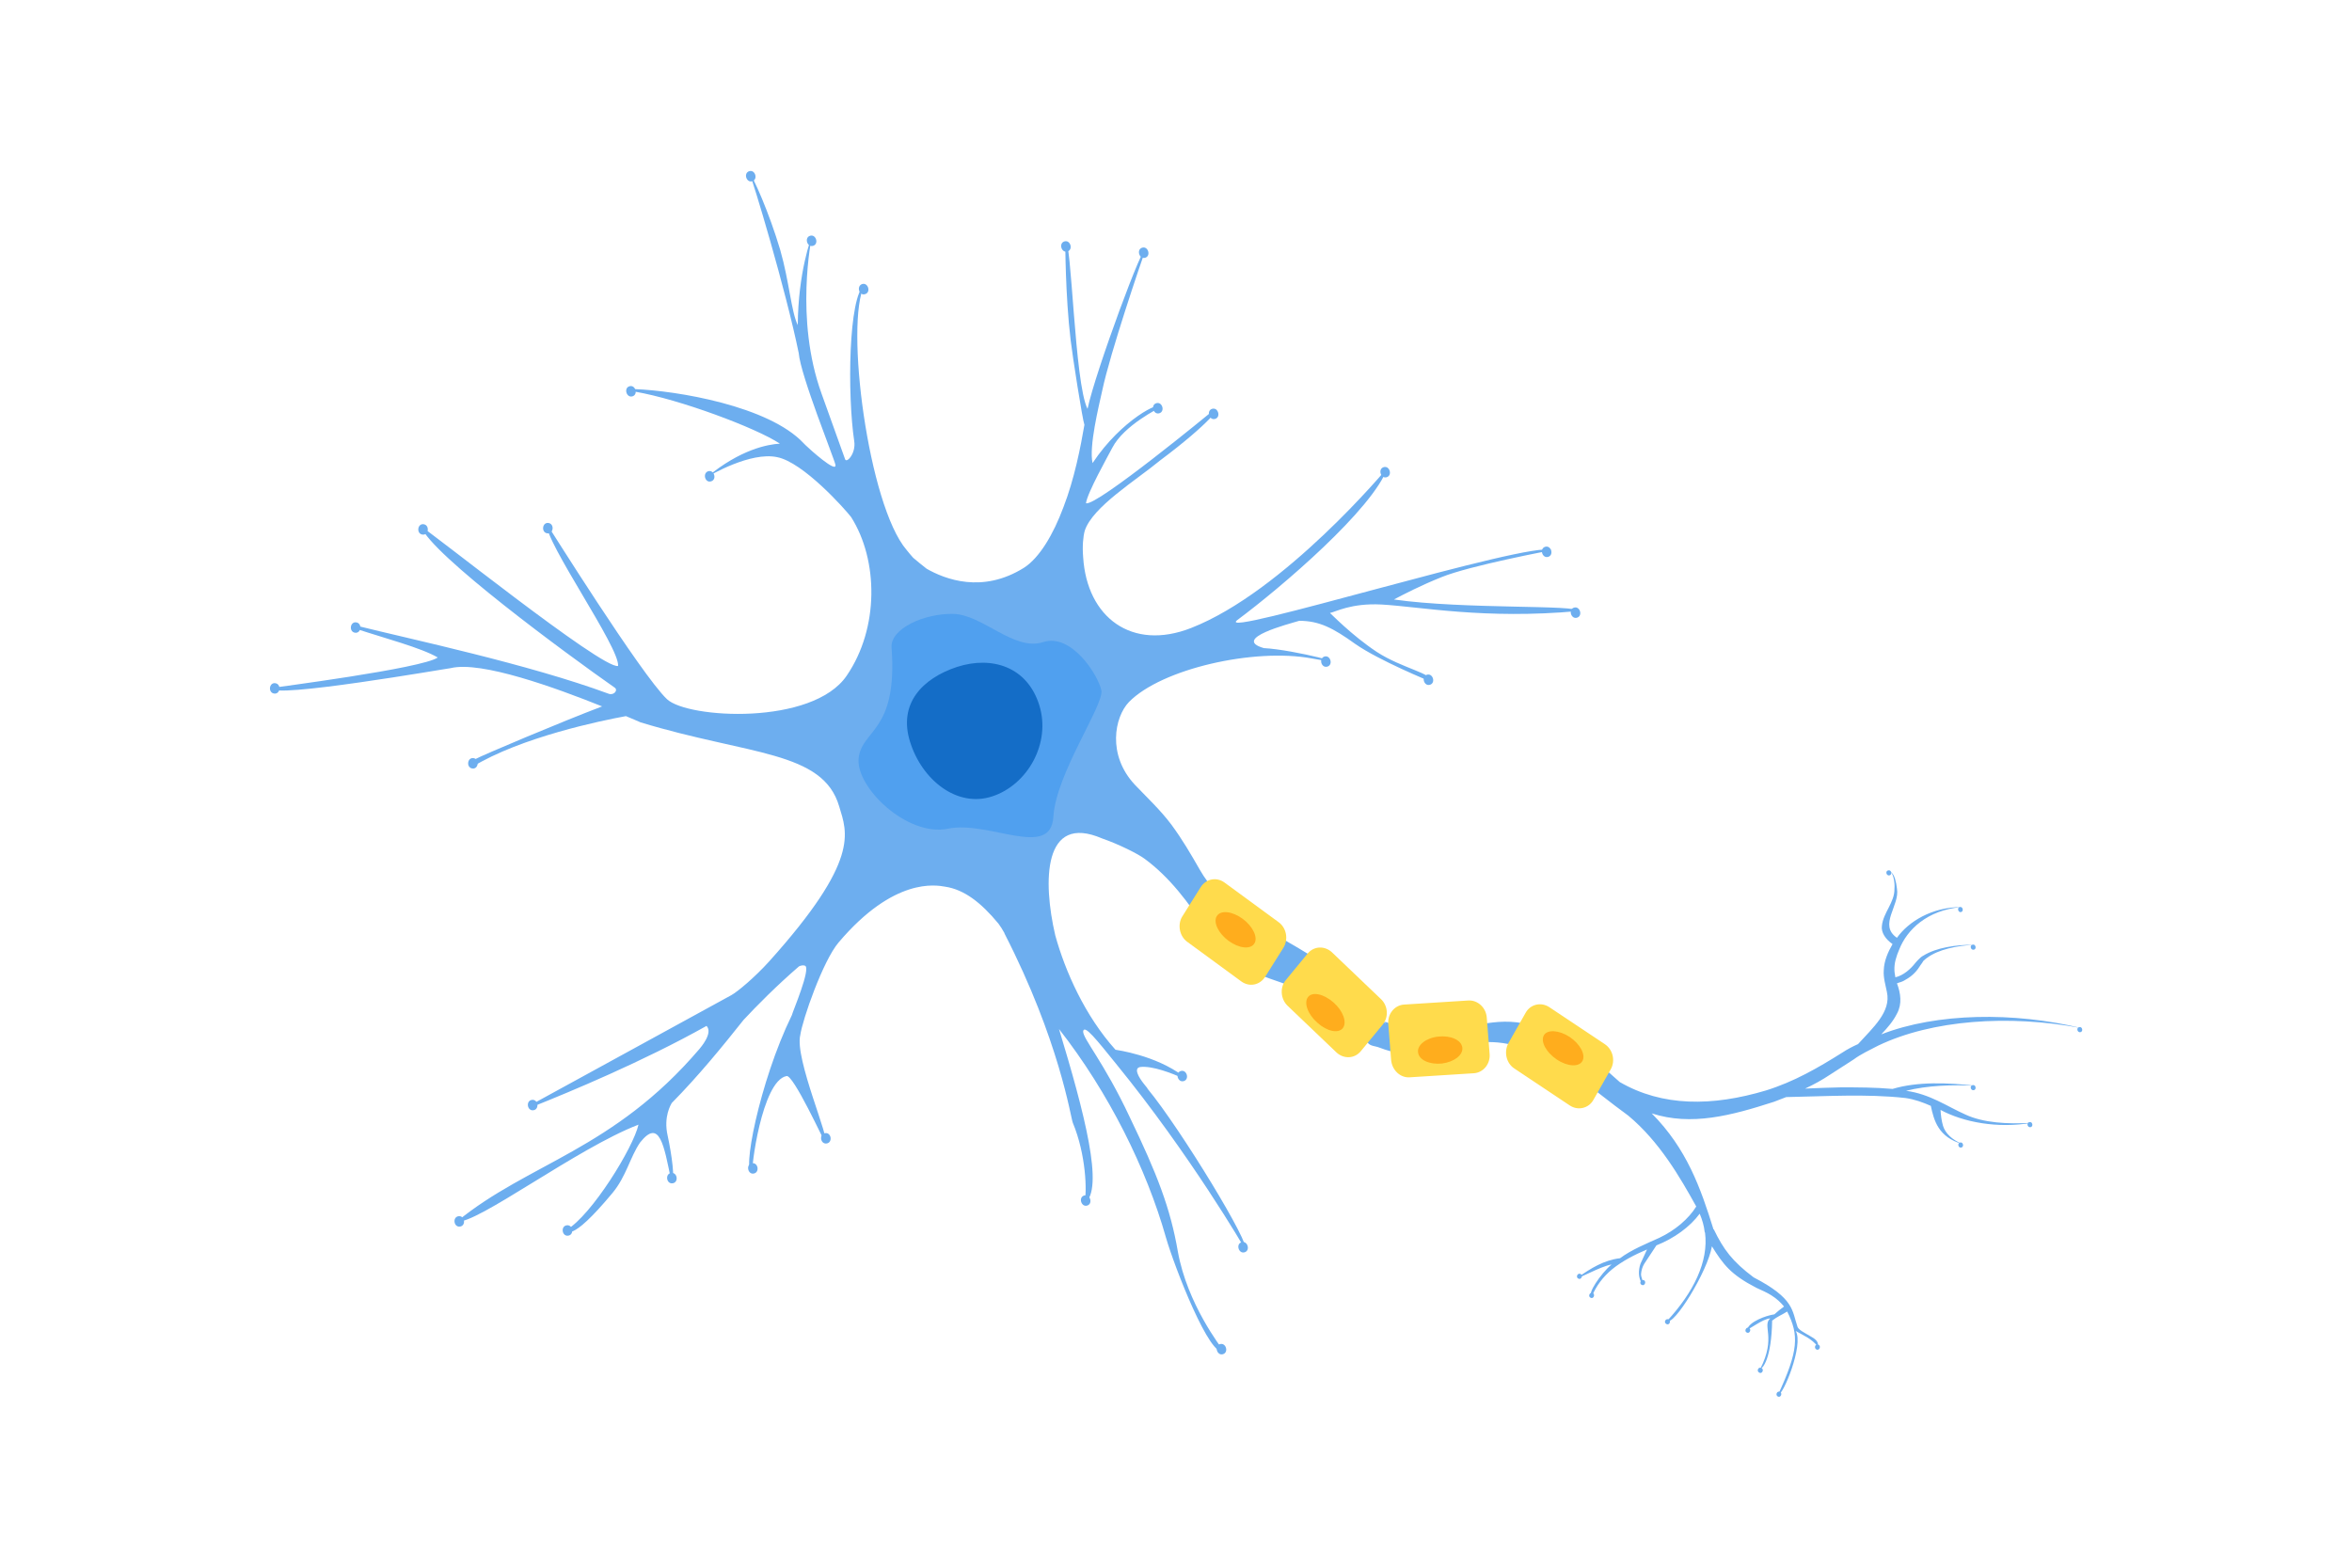 <?xml version="1.0" encoding="utf-8"?>
<!-- Generator: Adobe Illustrator 24.2.3, SVG Export Plug-In . SVG Version: 6.00 Build 0)  -->
<svg version="1.1" id="Layer_1" xmlns="http://www.w3.org/2000/svg" xmlns:xlink="http://www.w3.org/1999/xlink" x="0px" y="0px"
	 viewBox="0 0 750 500" style="enable-background:new 0 0 750 500;" xml:space="preserve">
<style type="text/css">
	.st0{fill:#6DAEEF;}
	.st1{fill:#FFDB4C;}
	.st2{fill:#FFAD1D;}
	.st3{fill:#50A0EF;}
	.st4{fill:#146DC7;}
</style>
<g>
	<path class="st0" d="M113.7,200.6c8.8,2.9,20.6,6,25.9,9.1c-4.9,3.5-52.5,9.6-52.8,9.7c-1.5,3.8,57-6.4,56.9-6.3
		c9.7-2.4,33.6,6.3,48.3,12.2c-12.7,4.8-38.5,15.7-40.4,16.8c-2.6,1.5-1,2.5-1,2.5c15.5-9.5,41.3-14.8,49-16.2
		c2.7,1.1,4.4,1.9,4.7,2c34.5,10.5,58.1,9,63.3,26.8c2.5,8.4,6.8,17-22.3,49.4c-4.6,5.1-10.1,9.7-12.1,10.8
		c-7.1,3.9-47.9,26.2-63.2,34.6c-0.4,0.2-0.1,1,0.3,0.8c11-4.4,34.7-14.2,55-25.6c2.2,2.3-2,7-2.3,7.4c-27.5,32.2-54.5,36.3-77.3,55
		c6.2,1,38.3-23.4,57.9-30.9c-1.6,7.2-14.9,28.9-23,33.6c0.1,0,0.9,4.8,14.7-11.8c4.4-5.3,5.6-11.4,8.8-16.1
		c6.2-7.8,7.6,0.6,10,12.5c1.3-0.1,0.1-8.7-1.2-14.7c-1.4-6.1,1.1-10,1.3-10.4c8.5-8.6,16.4-18.3,22.9-26.5
		c4.2-4.5,10.4-10.8,17.7-17.1c0.7-0.3,1.3-0.4,1.9-0.2c2,0.8-4,14.8-4.2,15.8c0,0,0,0,0,0c-10.4,21.3-16.2,51.5-12.5,50
		c-0.7-0.1,2.9-29.1,10.8-30.6c2.1-0.7,12,20.9,12.3,21.1c2-0.2-9.8-26.7-7.9-34.2c0.7-4.9,7.2-23.6,12.2-29.5
		c17.7-20.9,31.1-18.3,34-17.8c6,0.9,11.4,5,17,11.8c0.6,0.8,1.3,1.9,1.9,3c0,0,0,0.1,0,0.1c17.6,34.3,21.1,58.7,21.8,60.4
		c4.2,10.1,4.6,21.9,3.7,25.7c6.5-4.3-0.1-29.2-8.1-55.6c15.9,20.3,27.9,44.6,34.1,66.5c2.7,9.4,14.2,38.9,18.4,36.2
		c-0.9-1.3-11.6-15-14.6-31.7c-2.4-13.9-6.6-24.7-15.3-42.8c-8.4-17.9-15.1-25.2-14.9-27.5c0.4-2.2,4.2,2.6,10.5,10.4
		c23.5,28.8,41.1,58.9,41.1,59.1c2.5-0.5-20.5-38.4-31.1-51.2c0,0,0,0,0-0.1c-0.4-0.5-0.8-1-1.2-1.5c-1.5-1.9-3.4-5-1-5.3
		c3.8-0.4,10,2,13.3,3.5c0.3,0.1,0.6-0.3,0.3-0.6c-8.9-6.7-21.2-8.3-21.6-8.4c-9.7-10.8-16-24.9-19.2-36.5c-4-17.2-3.9-39,14.9-30.9
		c0,0,0,0,0,0c5.5,1.9,11.6,5,13.6,6.5c8,5.9,14,13.9,19.7,22.7c13.5,22.1,31.6,10.2,51.4,35.9c0.8,1.2,2.5,1.1,3.7,1.6
		c20.1,7.7,26.1-8,49.2,1.3c10.2,3.9,18.4,11.8,30.2,20.4c10,8.3,16.6,19.8,21.7,29c-2.4,3.9-6.7,7.6-11.8,10
		c-4.2,1.9-8.9,3.8-12.5,6.5c-5.2,0.6-9.4,3.3-13.3,6c-0.1,0.8,6.9-3.4,10.6-4c-3.4,2.8-8.1,9.8-6.2,10c1.3-3.2,3.5-6.1,6.4-8.5
		c3.2-2.6,7.1-4.6,11.1-6.3c-0.7,1.5-1.4,3-2.1,4.6c-0.7,2.1-0.7,4.5,0.5,6.3c0.8-0.1-0.4-2-0.3-3.1c0.1-1.1,0.4-2.2,1-3.2
		c1.3-2,2.6-3.9,3.9-5.9c5.6-2.2,10.7-5.9,13.8-10.1c0.8,1.9,1.4,3.9,1.6,5.9c0,0,0,0,0,0c0,0,0,0.1,0.1,0.1
		c1.2,9.3-3.7,19.1-12.1,28.2c2.1,1.7,12.9-15.7,14.3-23.8c3.6,5.8,6,9,14.1,13.2c1.9,0.9,3.4,1.5,4.8,2.4c1.8,1.1,3.1,2.4,4.1,3.6
		c0,0,0,0,0,0c-1.1,0.8-2.1,1.6-3.1,2.5c-2.8,0.4-8,2.4-8.6,4.7c0.2,0.5,5-3.4,7.3-3.4c-2.7,2.3,2,6-3.2,16.1
		c0.8-0.1,3.6-3.3,3.8-15.4c1.8-1.4,2.7-1.6,4.8-2.9c3.8,7.5,3.6,12.5-2.9,26.5c1.4,0.7,8.3-15.9,5.6-20.3c2.8,1.6,5,2.4,7.1,5
		c0.3-1.7-0.9-2.5-2.7-3.5c-1.5-0.9-3.4-1.8-3.8-2.8c-1.8-5.2-0.9-9-14-15.8c-6.8-5.1-9.6-8.9-12.7-15.3c0,0,0,0-0.1,0
		c-4.1-13.2-8.5-25.7-19.7-37c12.6,4.1,25.4,0.7,39-3.7c1.3-0.5,2.6-1,3.9-1.5c12-0.2,25.5-1.1,38,0.3c2.9,0.4,5.6,1.4,8.1,2.5
		c1,4.7,2.4,10,10.1,12.2c-3.4-1.4-5.5-3.5-6.2-5.8c-0.5-1.7-0.7-3.4-0.8-5.1c7.3,3.9,18,6,29.2,4.1c-7.9,0.5-15.6,0-21.2-2.6
		c-5.9-2.6-11.4-6.6-19-7.6c6.7-1.7,14.8-2,22.3-1.6c-8.9-1-18.6-1.4-26.6,1c-5.6-0.5-11.1-0.5-16.5-0.5c-3.9,0.1-7.6,0.2-11.4,0.4
		c2.8-1.3,5.5-2.8,7.9-4.4c1.9-1.2,5.7-3.7,7.6-4.9c2.3-1.7,5.1-3,7.8-4.4c17.1-8.2,41.6-10,64.8-5.6c-21.5-5.2-46.1-4.9-63.8,2
		c2-2.1,3.8-4.2,5-6.6c1.7-3.1,1.2-6.5,0-9.7c0.2,0,0.4-0.1,0.6-0.2c0.8-0.2,1.5-0.5,2.1-0.9c2.4-1.3,3.8-3,4.9-4.8
		c0.3-0.4,0.6-0.8,0.8-1.2c0.4-0.3,0.7-0.7,1.2-1c3.6-2.7,9.5-3.9,15.2-4.2c-6,0-12.2,0.9-16.4,3.5c-0.6,0.3-1,0.7-1.4,1.1
		c-0.4,0.4-0.8,0.8-1.2,1.3c-1.4,1.8-3.7,3.9-6.3,4.5c-0.1-0.8-0.3-1.5-0.3-2.3c-0.1-2.2,0.6-4.4,1.5-6.5
		c2.5-6.4,8.9-12.6,19.8-13.6c-9.3,0-16.8,4.6-20.5,9.8c-6-4.1,1-10.3,0-15.7c-0.1-1-0.3-2.1-0.6-3.1c-0.2-0.5-0.3-1-0.7-1.5
		c-0.3-0.4-0.6-0.8-1.2-1c1,0.5,1.3,1.6,1.5,2.6c0.2,1,0.3,2,0.2,3.1c0.1,4.3-3.6,7.6-4,11.8c-0.3,2.1,1.2,4.3,3.4,5.8
		c-1.5,2.6-2.7,5.4-2.8,8.3c-0.2,2.4,0.6,4.9,1,7c1.4,6.3-4.5,11.4-9.2,16.6c-1.8,0.8-3.5,1.7-5,2.7c-7.8,4.9-15.4,9.3-24.4,12.1
		c-17.1,5.1-33,5.2-46.6-2.7c-39.6-36.1-43.4-8.2-74.5-19.1c-1.1-0.6,0.6,1.8-0.1,0.7c-19.1-27.2-47.1-28-59.3-49.3
		c-2.8-4.9-5.6-9.7-9-14.3c-3.5-4.7-7.8-8.7-11.7-12.8c-8.9-9.5-6.5-21.6-1.9-26.4c10.4-10.6,39.9-17.3,58.3-13.9
		c16.2,3-5.4-2.8-15.4-3.3c0,0,0,0,0.1,0c-10.4-3,8-7.7,11.3-8.7c6.4,0,10.8,2.3,17.9,7.4c7.6,5.3,23.8,11.9,23.8,11.9
		c1.4-2.4-8.9-4.1-17-9.4c-8-5.3-14.8-12.4-14.9-12.4c1.7-0.3,6.7-3.2,16.4-2.7c12.5,0.7,32.8,4.8,62.6,2.1
		c0.6-2.1-36.1-0.5-58.6-3.7c2.8-1.5,8.6-4.5,15.1-7.1c9-3.7,35.1-8.6,35.1-8.6c-5.8-3.4-108,28.5-100.2,22.3
		c14-10.4,43.4-35.5,48-48.7c-0.3,0.4-33,39.6-62.7,51.2c-18.9,7.4-33.2-3.4-34.4-22.6c-0.3-3.5,0-6.6,0.5-8.4
		c2.4-7.6,16.5-16.2,24.1-22.5c15.8-11.8,20.5-18.2,16.4-15.5c0,0-36.8,30.3-40.1,29.2c0.4-3.3,7.1-15.2,8.4-17.7
		c3.7-7.2,15.2-12.8,15.2-12.8c0.7-2.6-12.3,3.8-21.5,17.7c-1.2-5.3,2-18.2,3.1-23.2c2.5-11.9,12.4-41,13.6-44.3
		c0.2-4.7-15.8,38.3-18.3,50.2c-4.2-8.1-5.1-55.4-7.1-53.2c0,0,0,16.9,1.7,31.2c0.6,5.2,3.8,25.5,4.4,27.1c-1.2,7-3.2,17.3-6.7,26.3
		c0,0,0,0,0,0c-3.2,8.6-7.6,16.1-12.6,19.3c-13.3,8.3-25.2,3.6-31,0.3c-1.4-1.1-2.9-2.3-4.3-3.5c-0.7-0.8-1.4-1.6-2.1-2.5
		c0,0,0,0,0,0c-12.2-14.2-19.8-72.4-13.4-84.6c-5.2,3.7-5.5,35.2-3.3,49.9c0.6,3.9-2.4,7.1-2.9,5.8c-1-2.7-5.6-15.7-7.5-20.9
		c-8.7-24-3.1-49.8-3.2-49.9c-0.1,0-4.3,11.2-4.4,28c-2.1-4.3-2.7-13.9-5.6-24c-3.6-12.1-8.6-23.2-9.9-24.7
		c1.1,2.2,11.7,37.5,15.8,57.6c0.6,7.2,11.3,33.6,11.7,35.6c0.6,3-8.3-5-9.5-6.2c-0.2-0.2-0.4-0.4-0.6-0.6c0,0,0,0,0,0
		c-11.1-11.9-40.4-16.8-54-17.3c-3.1-0.1-2.4,0.4,0.1,0.8c14.2,2.4,38.8,11.6,46.3,16.6c-3.8,0.2-12.6,1.8-23.3,10.7
		c1-0.6,13.9-8.2,22.4-6.4c8.3,1.6,21.6,16.5,23.6,19.1c8.7,13.7,9,35.4-1.4,50.6c-10.9,16-50.7,13.7-57.3,7.5
		c-8.1-7.6-38.4-56.1-38.4-56c-0.6,5.8,23.4,39.6,22.8,45.4c-5,1.2-61.4-44.2-62.8-44.4c3.2,8.8,46.4,40.6,61.7,51.3
		c1.2,0.8-0.2,2.5-1.8,2c-25.7-9.5-63.1-17.4-80.3-21.7C113.4,199.7,113.2,200.5,113.7,200.6z"/>
	<path class="st1" d="M409.3,302.2l-5.9,9.4c-1.7,2.6-5,3.3-7.6,1.4l-17.2-12.6c-2.5-1.8-3.2-5.5-1.6-8.1l5.9-9.4
		c1.7-2.6,5-3.3,7.6-1.4l17.2,12.6C410.2,295.9,410.9,299.5,409.3,302.2z"/>
	<path class="st1" d="M440.9,326.8l-7,8.5c-2,2.4-5.4,2.5-7.7,0.4l-15.6-14.9c-2.3-2.2-2.5-5.9-0.6-8.2l7-8.5c2-2.4,5.4-2.5,7.7-0.4
		l15.6,14.9C442.6,320.7,442.9,324.4,440.9,326.8z"/>
	<path class="st1" d="M474.1,324.6l0.9,11.5c0.3,3.2-2,6-5,6.2l-20.5,1.3c-3,0.2-5.6-2.3-5.9-5.5l-0.9-11.5c-0.3-3.2,2-6,5-6.2
		l20.5-1.3C471.2,318.9,473.9,321.4,474.1,324.6z"/>
	<path class="st1" d="M513.6,341.1l-5.5,9.7c-1.5,2.7-4.9,3.5-7.5,1.8l-17.7-11.8c-2.6-1.7-3.4-5.3-1.9-8.1l5.5-9.7
		c1.5-2.7,4.9-3.5,7.5-1.8l17.7,11.8C514.3,334.7,515.2,338.3,513.6,341.1z"/>
	<path class="st2" d="M396.2,293c3.3,2.4,5,6,3.8,7.9c-1.2,2-4.9,1.6-8.2-0.8c-3.3-2.4-5-6-3.8-7.9
		C389.2,290.2,392.9,290.6,396.2,293z"/>
	<path class="st2" d="M425.2,319.7c3.1,2.7,4.4,6.4,3,8.2c-1.4,1.8-5,1.1-8.1-1.7c-3.1-2.7-4.4-6.4-3-8.2
		C418.5,316.2,422.1,317,425.2,319.7z"/>
	<path class="st2" d="M458.7,330.6c3.9-0.4,7.3,1.1,7.6,3.5c0.3,2.4-2.6,4.6-6.5,5.1c-3.9,0.4-7.3-1.1-7.6-3.5
		C451.8,333.3,454.8,331,458.7,330.6z"/>
	<path class="st2" d="M500.5,330.7c3.4,2.3,5.2,5.7,4.1,7.7c-1.1,2-4.8,1.8-8.2-0.5c-3.4-2.3-5.2-5.7-4.1-7.7
		C493.4,328.3,497.1,328.5,500.5,330.7z"/>
	<path class="st3" d="M284.3,206.5c-0.4-6,10.4-10.9,19.7-10.7c9.3,0.2,19.4,12,28.6,9c9.2-3,17.7,10.8,18.6,15.4
		s-14.5,26.6-15.3,40.3c-0.8,13.7-20.6,1.1-33.6,3.8s-29.5-13.2-28.5-22.5C274.9,232.5,286.3,233.5,284.3,206.5z"/>
	<path class="st4" d="M331.4,224.9c3.8,12.1-3.7,25.4-15,29.1c-11.2,3.7-22.4-5.2-26.2-17.4c-3.8-12.1,3.8-20.2,15-23.9
		C316.4,209.1,327.6,212.7,331.4,224.9z"/>
	<g>
		<path class="st0" d="M239.9,57.8c1.9-0.6,0.9-3.8-1-3.2C237,55.2,238,58.4,239.9,57.8L239.9,57.8z"/>
	</g>
	<g>
		<path class="st0" d="M259.3,78.4c1.9-0.6,0.9-3.8-1-3.2C256.4,75.8,257.4,79,259.3,78.4L259.3,78.4z"/>
	</g>
	<g>
		<path class="st0" d="M275.9,93.8c1.9-0.6,0.9-3.8-1-3.2C273,91.3,274,94.5,275.9,93.8L275.9,93.8z"/>
	</g>
	<g>
		<path class="st0" d="M201.7,126.4c1.9-0.6,0.9-3.8-1-3.2C198.8,123.8,199.8,127,201.7,126.4L201.7,126.4z"/>
	</g>
	<g>
		<path class="st0" d="M226.8,153.5c1.9-0.6,0.9-3.8-1-3.2C223.9,151,224.9,154.2,226.8,153.5L226.8,153.5z"/>
	</g>
	<g>
		<path class="st0" d="M174.5,170.1c2,0.3,2.4-3,0.4-3.3C172.9,166.5,172.5,169.8,174.5,170.1L174.5,170.1z"/>
	</g>
	<g>
		<path class="st0" d="M134.7,170.5c2,0.3,2.4-3,0.4-3.3C133.1,166.9,132.7,170.2,134.7,170.5L134.7,170.5z"/>
	</g>
	<g>
		<path class="st0" d="M113.2,201.8c2,0.3,2.4-3,0.4-3.3C111.6,198.2,111.2,201.5,113.2,201.8L113.2,201.8z"/>
	</g>
	<g>
		<path class="st0" d="M150.6,245.1c2,0.3,2.4-3,0.4-3.3C149,241.5,148.6,244.8,150.6,245.1L150.6,245.1z"/>
	</g>
	<g>
		<path class="st0" d="M87.4,221.2c2,0.3,2.4-3,0.4-3.3C85.8,217.6,85.4,220.9,87.4,221.2L87.4,221.2z"/>
	</g>
	<g>
		<path class="st0" d="M170.1,354.1c2-0.3,1.5-3.6-0.5-3.3C167.6,351.1,168.1,354.4,170.1,354.1L170.1,354.1z"/>
	</g>
	<g>
		<path class="st0" d="M146.7,391.2c2-0.3,1.5-3.6-0.5-3.3C144.2,388.2,144.7,391.5,146.7,391.2L146.7,391.2z"/>
	</g>
	<g>
		<path class="st0" d="M181.2,394.1c2-0.3,1.5-3.6-0.5-3.3C178.7,391.1,179.2,394.4,181.2,394.1L181.2,394.1z"/>
	</g>
	<g>
		<path class="st0" d="M214.5,377.4c2-0.3,1.5-3.6-0.5-3.3C212,374.4,212.5,377.7,214.5,377.4L214.5,377.4z"/>
	</g>
	<g>
		<path class="st0" d="M240.3,374.3c2-0.3,1.5-3.6-0.5-3.3C237.8,371.3,238.4,374.6,240.3,374.3L240.3,374.3z"/>
	</g>
	<g>
		<path class="st0" d="M263.6,364.7c2-0.3,1.5-3.6-0.5-3.3C261.1,361.7,261.6,365,263.6,364.7L263.6,364.7z"/>
	</g>
	<g>
		<path class="st0" d="M346.7,384.5c1.9-0.6,0.9-3.8-1-3.2C343.8,381.9,344.8,385.1,346.7,384.5L346.7,384.5z"/>
	</g>
	<g>
		<path class="st0" d="M390,431.9c1.9-0.6,0.9-3.8-1-3.2C387.1,429.3,388.1,432.5,390,431.9L390,431.9z"/>
	</g>
	<g>
		<path class="st0" d="M396.9,399.4c1.9-0.6,0.9-3.8-1-3.2C394,396.8,395,400,396.9,399.4L396.9,399.4z"/>
	</g>
	<g>
		<path class="st0" d="M377.5,344.8c1.9-0.6,0.9-3.8-1-3.2C374.6,342.2,375.6,345.4,377.5,344.8L377.5,344.8z"/>
	</g>
	<g>
		<path class="st0" d="M423.3,212.6c1.9-0.6,0.9-3.8-1-3.2C420.4,210.1,421.4,213.2,423.3,212.6L423.3,212.6z"/>
	</g>
	<g>
		<path class="st0" d="M456,218.4c1.9-0.6,0.9-3.8-1-3.2C453.1,215.8,454.1,219,456,218.4L456,218.4z"/>
	</g>
	<g>
		<path class="st0" d="M502.9,197c1.9-0.6,0.9-3.8-1-3.2C500,194.4,501,197.6,502.9,197L502.9,197z"/>
	</g>
	<g>
		<path class="st0" d="M493.7,177.6c1.9-0.6,0.9-3.8-1-3.2C490.8,175,491.8,178.2,493.7,177.6L493.7,177.6z"/>
	</g>
	<g>
		<path class="st0" d="M442.2,152.2c1.9-0.6,0.9-3.8-1-3.2C439.3,149.6,440.3,152.8,442.2,152.2L442.2,152.2z"/>
	</g>
	<g>
		<path class="st0" d="M387.5,133.6c1.9-0.6,0.9-3.8-1-3.2C384.6,131,385.6,134.2,387.5,133.6L387.5,133.6z"/>
	</g>
	<g>
		<path class="st0" d="M369.7,131.8c1.9-0.6,0.9-3.8-1-3.2C366.8,129.2,367.8,132.4,369.7,131.8L369.7,131.8z"/>
	</g>
	<g>
		<path class="st0" d="M365.2,82.2c1.9-0.6,0.9-3.8-1-3.2C362.3,79.6,363.3,82.8,365.2,82.2L365.2,82.2z"/>
	</g>
	<g>
		<path class="st0" d="M340.4,80.2c1.9-0.6,0.9-3.8-1-3.2C337.5,77.6,338.5,80.8,340.4,80.2L340.4,80.2z"/>
	</g>
	<g>
		<path class="st0" d="M602.5,279.2c1-0.2,0.6-1.9-0.4-1.6C601.1,277.8,601.5,279.4,602.5,279.2L602.5,279.2z"/>
	</g>
	<g>
		<path class="st0" d="M625.3,290.9c1-0.2,0.6-1.9-0.4-1.6C624,289.5,624.4,291.1,625.3,290.9L625.3,290.9z"/>
	</g>
	<g>
		<path class="st0" d="M629.4,302.9c1-0.2,0.6-1.9-0.4-1.6C628,301.5,628.4,303.1,629.4,302.9L629.4,302.9z"/>
	</g>
	<g>
		<path class="st0" d="M663.4,329.2c1-0.2,0.6-1.9-0.4-1.6C662,327.8,662.4,329.4,663.4,329.2L663.4,329.2z"/>
	</g>
	<g>
		<path class="st0" d="M629.4,347.7c1-0.2,0.6-1.9-0.4-1.6C628,346.3,628.4,347.9,629.4,347.7L629.4,347.7z"/>
	</g>
	<g>
		<path class="st0" d="M647.5,359.5c1-0.2,0.6-1.9-0.4-1.6C646.1,358.1,646.5,359.7,647.5,359.5L647.5,359.5z"/>
	</g>
	<g>
		<path class="st0" d="M625.4,366c1-0.2,0.6-1.9-0.4-1.6C624.1,364.6,624.4,366.2,625.4,366L625.4,366z"/>
	</g>
	<g>
		<path class="st0" d="M503.3,407.8c0.9,0.5,1.6-1,0.7-1.5C503,405.9,502.4,407.4,503.3,407.8L503.3,407.8z"/>
	</g>
	<g>
		<path class="st0" d="M507.2,413.9c0.9,0.5,1.6-1,0.7-1.5C506.9,412,506.3,413.5,507.2,413.9L507.2,413.9z"/>
	</g>
	<g>
		<path class="st0" d="M523.5,409.8c0.9,0.5,1.6-1,0.7-1.5C523.2,407.9,522.6,409.4,523.5,409.8L523.5,409.8z"/>
	</g>
	<g>
		<path class="st0" d="M531.4,422.3c0.9,0.5,1.6-1,0.7-1.5C531.1,420.4,530.4,421.8,531.4,422.3L531.4,422.3z"/>
	</g>
	<g>
		<path class="st0" d="M557,425c0.9,0.5,1.6-1,0.7-1.5C556.8,423.1,556.1,424.6,557,425L557,425z"/>
	</g>
	<g>
		<path class="st0" d="M561,437.8c0.9,0.5,1.6-1,0.7-1.5C560.7,435.8,560,437.3,561,437.8L561,437.8z"/>
	</g>
	<g>
		<path class="st0" d="M566.9,445.4c0.9,0.5,1.6-1,0.7-1.5C566.7,443.5,566,444.9,566.9,445.4L566.9,445.4z"/>
	</g>
	<g>
		<path class="st0" d="M579.2,430.4c0.9,0.5,1.6-1,0.7-1.5C578.9,428.4,578.3,429.9,579.2,430.4L579.2,430.4z"/>
	</g>
</g>
</svg>
